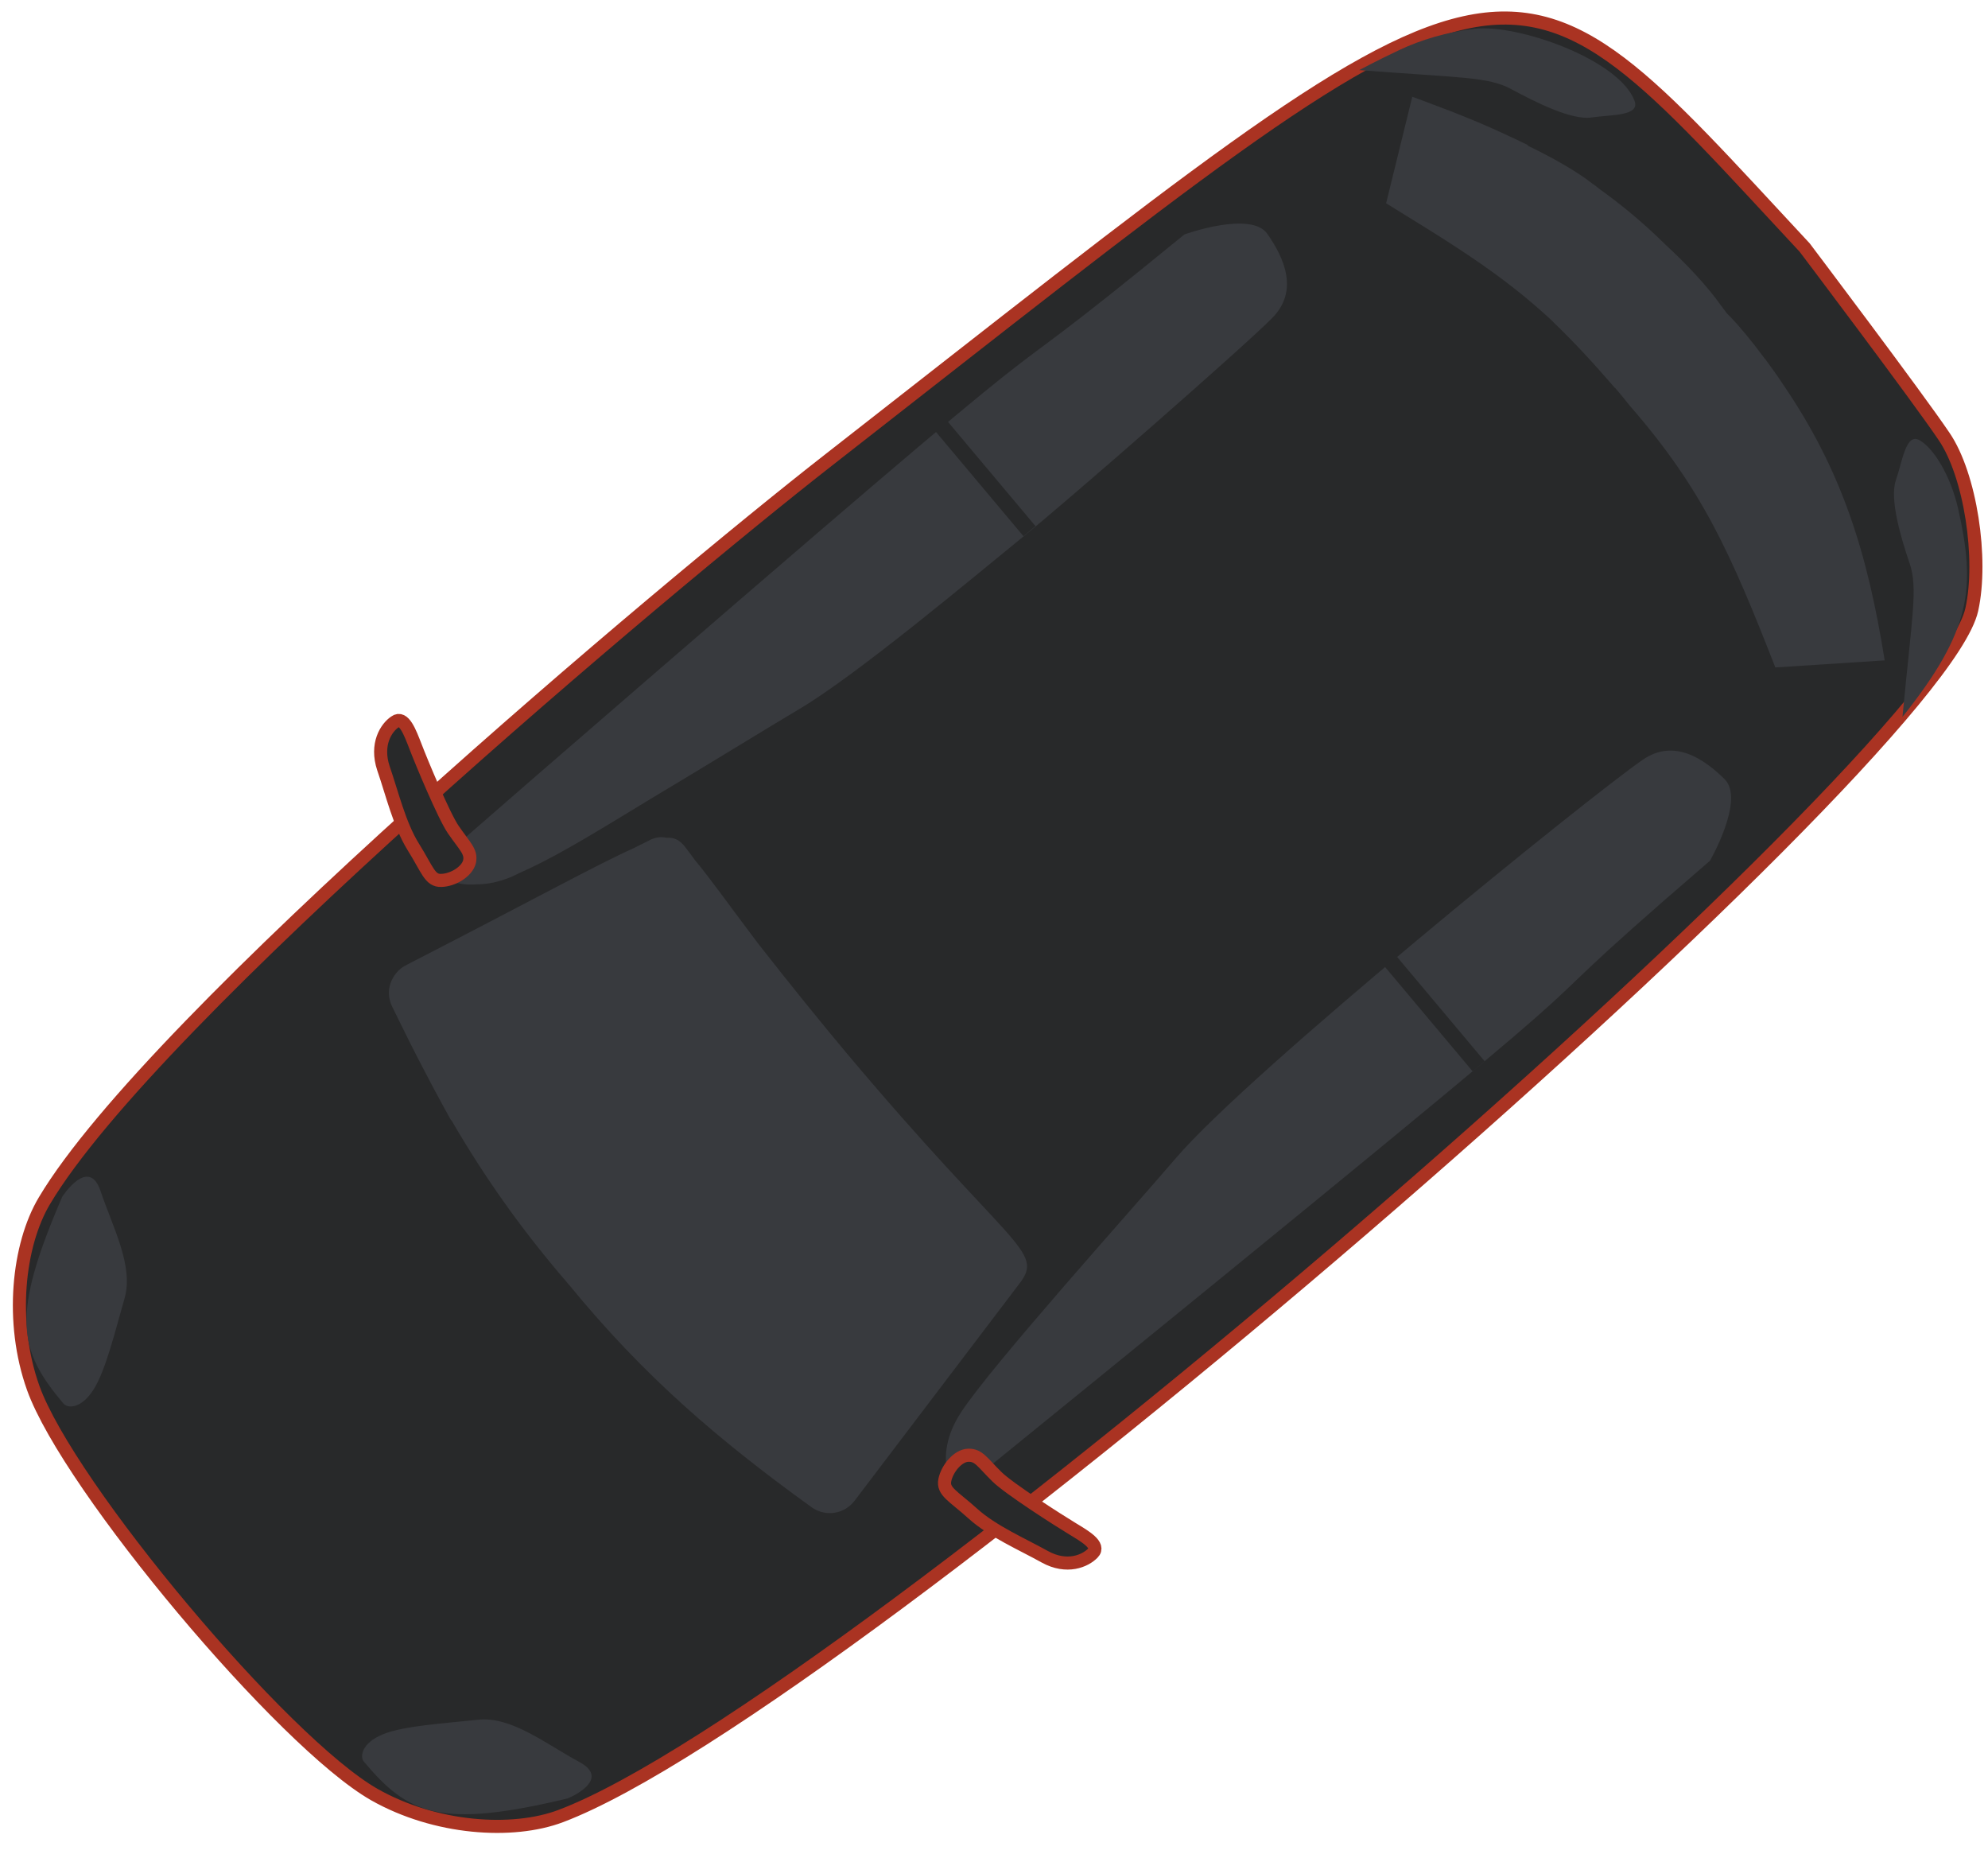 <?xml version="1.0" encoding="utf-8"?>
<!-- Generator: Adobe Illustrator 27.0.0, SVG Export Plug-In . SVG Version: 6.00 Build 0)  -->
<svg version="1.1" id="圖層_1" xmlns="http://www.w3.org/2000/svg" xmlns:xlink="http://www.w3.org/1999/xlink" x="0px" y="0px"
	 viewBox="0 0 76 71" style="enable-background:new 0 0 76 71;" xml:space="preserve">
<style type="text/css">
	.st0{fill:#28292A;stroke:#AA3322;stroke-width:0.5;stroke-miterlimit:10;}
	.st1{fill:#383A3E;}
	.st2{fill:none;}
	.st3{fill:#28292A;}
</style>
<g>
	<path class="st0" d="M68.99,9.46C57.13-3.27,58.6-3.44,31.64,17.61C25.44,22.45,5.87,38.89,1.7,45.89
		c-1.01,1.69-1.33,4.64-0.43,7.16c1.35,3.77,9.55,13.55,13.04,15.54c2.33,1.32,5.28,1.52,7.13,0.82
		c11.07-4.18,52.63-40.23,53.94-46.11c0.43-1.94-0.05-5.14-1.06-6.62C73.31,15.18,68.99,9.46,68.99,9.46z"/>
	<g>
		<path class="st1" d="M65.93,29.78c-0.78-0.77-1.93-1.57-3.13-0.74c-2.05,1.41-15.05,11.94-17.86,15.24
			c-1.64,1.92-7.01,7.88-8.2,9.7c-1.19,1.82-0.18,3.1-0.18,3.1c31.21-25.34,18.3-15.14,28.81-24.18
			C65.37,32.9,66.72,30.56,65.93,29.78z"/>
		<path class="st1" d="M73.01,21.55c0.31,0.95,0.09,1.96-0.28,5.85c2.66-3.33,2.8-4.94,2.13-7.95c-0.29-1.27-0.93-2.31-1.47-2.62
			c-0.53-0.31-0.66,0.8-0.91,1.52C72.23,19.06,72.66,20.53,73.01,21.55z"/>
		<path class="st1" d="M32.67,57.36l6.31-8.31c0.96-1.26-0.33-1.31-6.65-8.84c-0.87-1.04-2.1-2.55-3.35-4.15
			c-1.11-1.47-1.84-2.5-2.4-3.17c-0.1-0.13-0.2-0.27-0.29-0.39c-0.23-0.32-0.42-0.5-0.81-0.48c-0.22-0.05-0.45-0.02-0.7,0.12
			l-0.56,0.28c-1.39,0.62-3.87,1.99-8.66,4.45l-0.05,0.03c-0.15,0.07-0.26,0.17-0.36,0.29c-0.1,0.12-0.17,0.25-0.22,0.39
			c-0.1,0.28-0.08,0.6,0.06,0.89c0.11,0.22,0.25,0.5,0.39,0.79c0.37,0.76,0.75,1.49,1.13,2.21c0.27,0.51,0.54,1,0.73,1.34l0.02,0.01
			c1.25,2.15,2.67,4.18,4.49,6.28c2.86,3.5,5.73,5.95,9.28,8.51C31.57,57.99,32.28,57.87,32.67,57.36z"/>
		<path class="st1" d="M21.7,49.05l0.09,0.11c-0.01-0.02-0.03-0.03-0.04-0.05C21.74,49.08,21.71,49.06,21.7,49.05z"/>
		<path class="st1" d="M57.78,3.41c0.95,0.51,2.3,1.19,3.06,1.08s1.86-0.05,1.65-0.63c-0.58-1.58-4.46-2.95-6.12-2.76
			c-1.08,0.13-2.07,0.43-2.87,0.81c-0.81,0.38-1.54,0.77-1.54,0.77C55.88,2.98,56.9,2.93,57.78,3.41z"/>
		<path class="st1" d="M22.14,67.34c-1.28-0.69-2.59-1.75-3.87-1.61s-2.85,0.23-3.64,0.56c-0.8,0.33-0.88,0.85-0.72,1.04
			c1.7,2.03,2.93,2.57,7.78,1.41C21.69,68.75,23.43,68.03,22.14,67.34z"/>
		<path class="st1" d="M4.76,49.63c0.36-1.24-0.45-2.72-0.91-4.09c-0.45-1.38-1.47,0.2-1.47,0.2c-1.98,4.58-1.67,5.87,0.04,7.9
			c0.17,0.2,0.68,0.21,1.15-0.52C4.04,52.39,4.4,50.88,4.76,49.63z"/>
		<path class="st1" d="M58.4,5.54c-0.2-0.1-0.42-0.2-0.63-0.3C56.84,4.8,55.86,4.39,54.8,4c-0.49-0.19-0.81-0.3-0.81-0.3l-1,4.07
			c1.1,0.68,2.02,1.24,2.82,1.77c1.2,0.79,2.23,1.55,3.24,2.46c0.07,0.07,0.15,0.13,0.22,0.2c0.05,0.04,0.08,0.08,0.12,0.12
			c0.73,0.7,1.47,1.49,2.35,2.51l0.01,0c0.18,0.21,0.37,0.44,0.55,0.67c2.78,3.19,3.86,5.64,5.57,10.01l4.18-0.27
			c-0.66-4.13-1.64-7.26-3.88-10.54c-0.21-0.32-0.43-0.63-0.64-0.91c-0.01-0.02-0.03-0.04-0.04-0.06c-0.01-0.01-0.02-0.02-0.03-0.03
			c-0.51-0.69-0.99-1.26-1.3-1.58c-0.1-0.1-0.15-0.15-0.15-0.15s-0.06-0.09-0.2-0.27c-0.56-0.79-1.33-1.6-2.13-2.34
			c-0.8-0.79-1.62-1.48-2.47-2.09c-0.1-0.07-0.21-0.17-0.29-0.22c-0.65-0.51-1.56-1.02-2.51-1.48C58.41,5.55,58.4,5.54,58.4,5.54z"
			/>
		<path class="st1" d="M18.2,33.8c0.01,0,0.03,0,0.05,0c0.01,0,0.02-0.01,0.04,0c0.37-0.01,0.79-0.09,1.27-0.29
			c0.17-0.08,0.39-0.19,0.64-0.3c1.29-0.6,2.85-1.57,4.68-2.68c2.26-1.35,4.56-2.77,5.66-3.42c2.18-1.28,6.71-5.08,8.53-6.56
			c1.82-1.47,8.54-7.35,9.57-8.4s0.44-2.31-0.19-3.21c-0.62-0.9-3.17,0.02-3.17,0.02c-10.08,8.25-0.15-0.64-24.79,20.7l0,0l-4,3.48
			c0,0,0.03,0.04,0.08,0.09C17.01,33.67,17.55,33.85,18.2,33.8z"/>
	</g>
	<path class="st2" d="M21.79,49.16c-3-3.47-4.93-6.75-6.82-10.68c-0.28-0.58-0.04-1.27,0.53-1.57c9.65-4.96,9.99-5.51,10.78-4.4
		c1.9,2.66,4.56,5.95,6.09,7.77l-0.09-0.11c6.36,7.58,7.66,7.62,6.69,8.89l-6.31,8.31c-0.39,0.51-1.12,0.63-1.63,0.25
		c-3.58-2.57-6.46-5.04-9.33-8.57"/>
	<g>
		
			<rect x="37.37" y="15.69" transform="matrix(0.766 -0.643 0.643 0.766 -2.95 28.499)" class="st3" width="0.6" height="5.23"/>
		
			<rect x="54.54" y="36.15" transform="matrix(0.766 -0.643 0.643 0.766 -12.085 44.322)" class="st3" width="0.6" height="5.23"/>
	</g>
	<path class="st0" d="M36.12,56.57c-0.09,0.44,0.33,0.61,1.07,1.28c0.75,0.68,1.91,1.18,2.75,1.65c0.85,0.47,1.55,0.16,1.84-0.14
		c0.3-0.3-0.32-0.65-0.78-0.93c-0.53-0.32-2.44-1.54-2.89-1.99c-0.55-0.54-0.69-0.83-1.09-0.82S36.21,56.13,36.12,56.57z"/>
	<path class="st0" d="M14.66,29.37c0.32,0.92,0.61,2.15,1.14,3c0.54,0.86,0.63,1.3,1.07,1.28c0.45-0.01,0.99-0.34,1.08-0.72
		c0.08-0.38-0.18-0.58-0.62-1.22c-0.36-0.52-1.23-2.61-1.45-3.19c-0.2-0.51-0.44-1.18-0.78-0.93
		C14.77,27.81,14.35,28.44,14.66,29.37z"/>
</g>
</svg>
